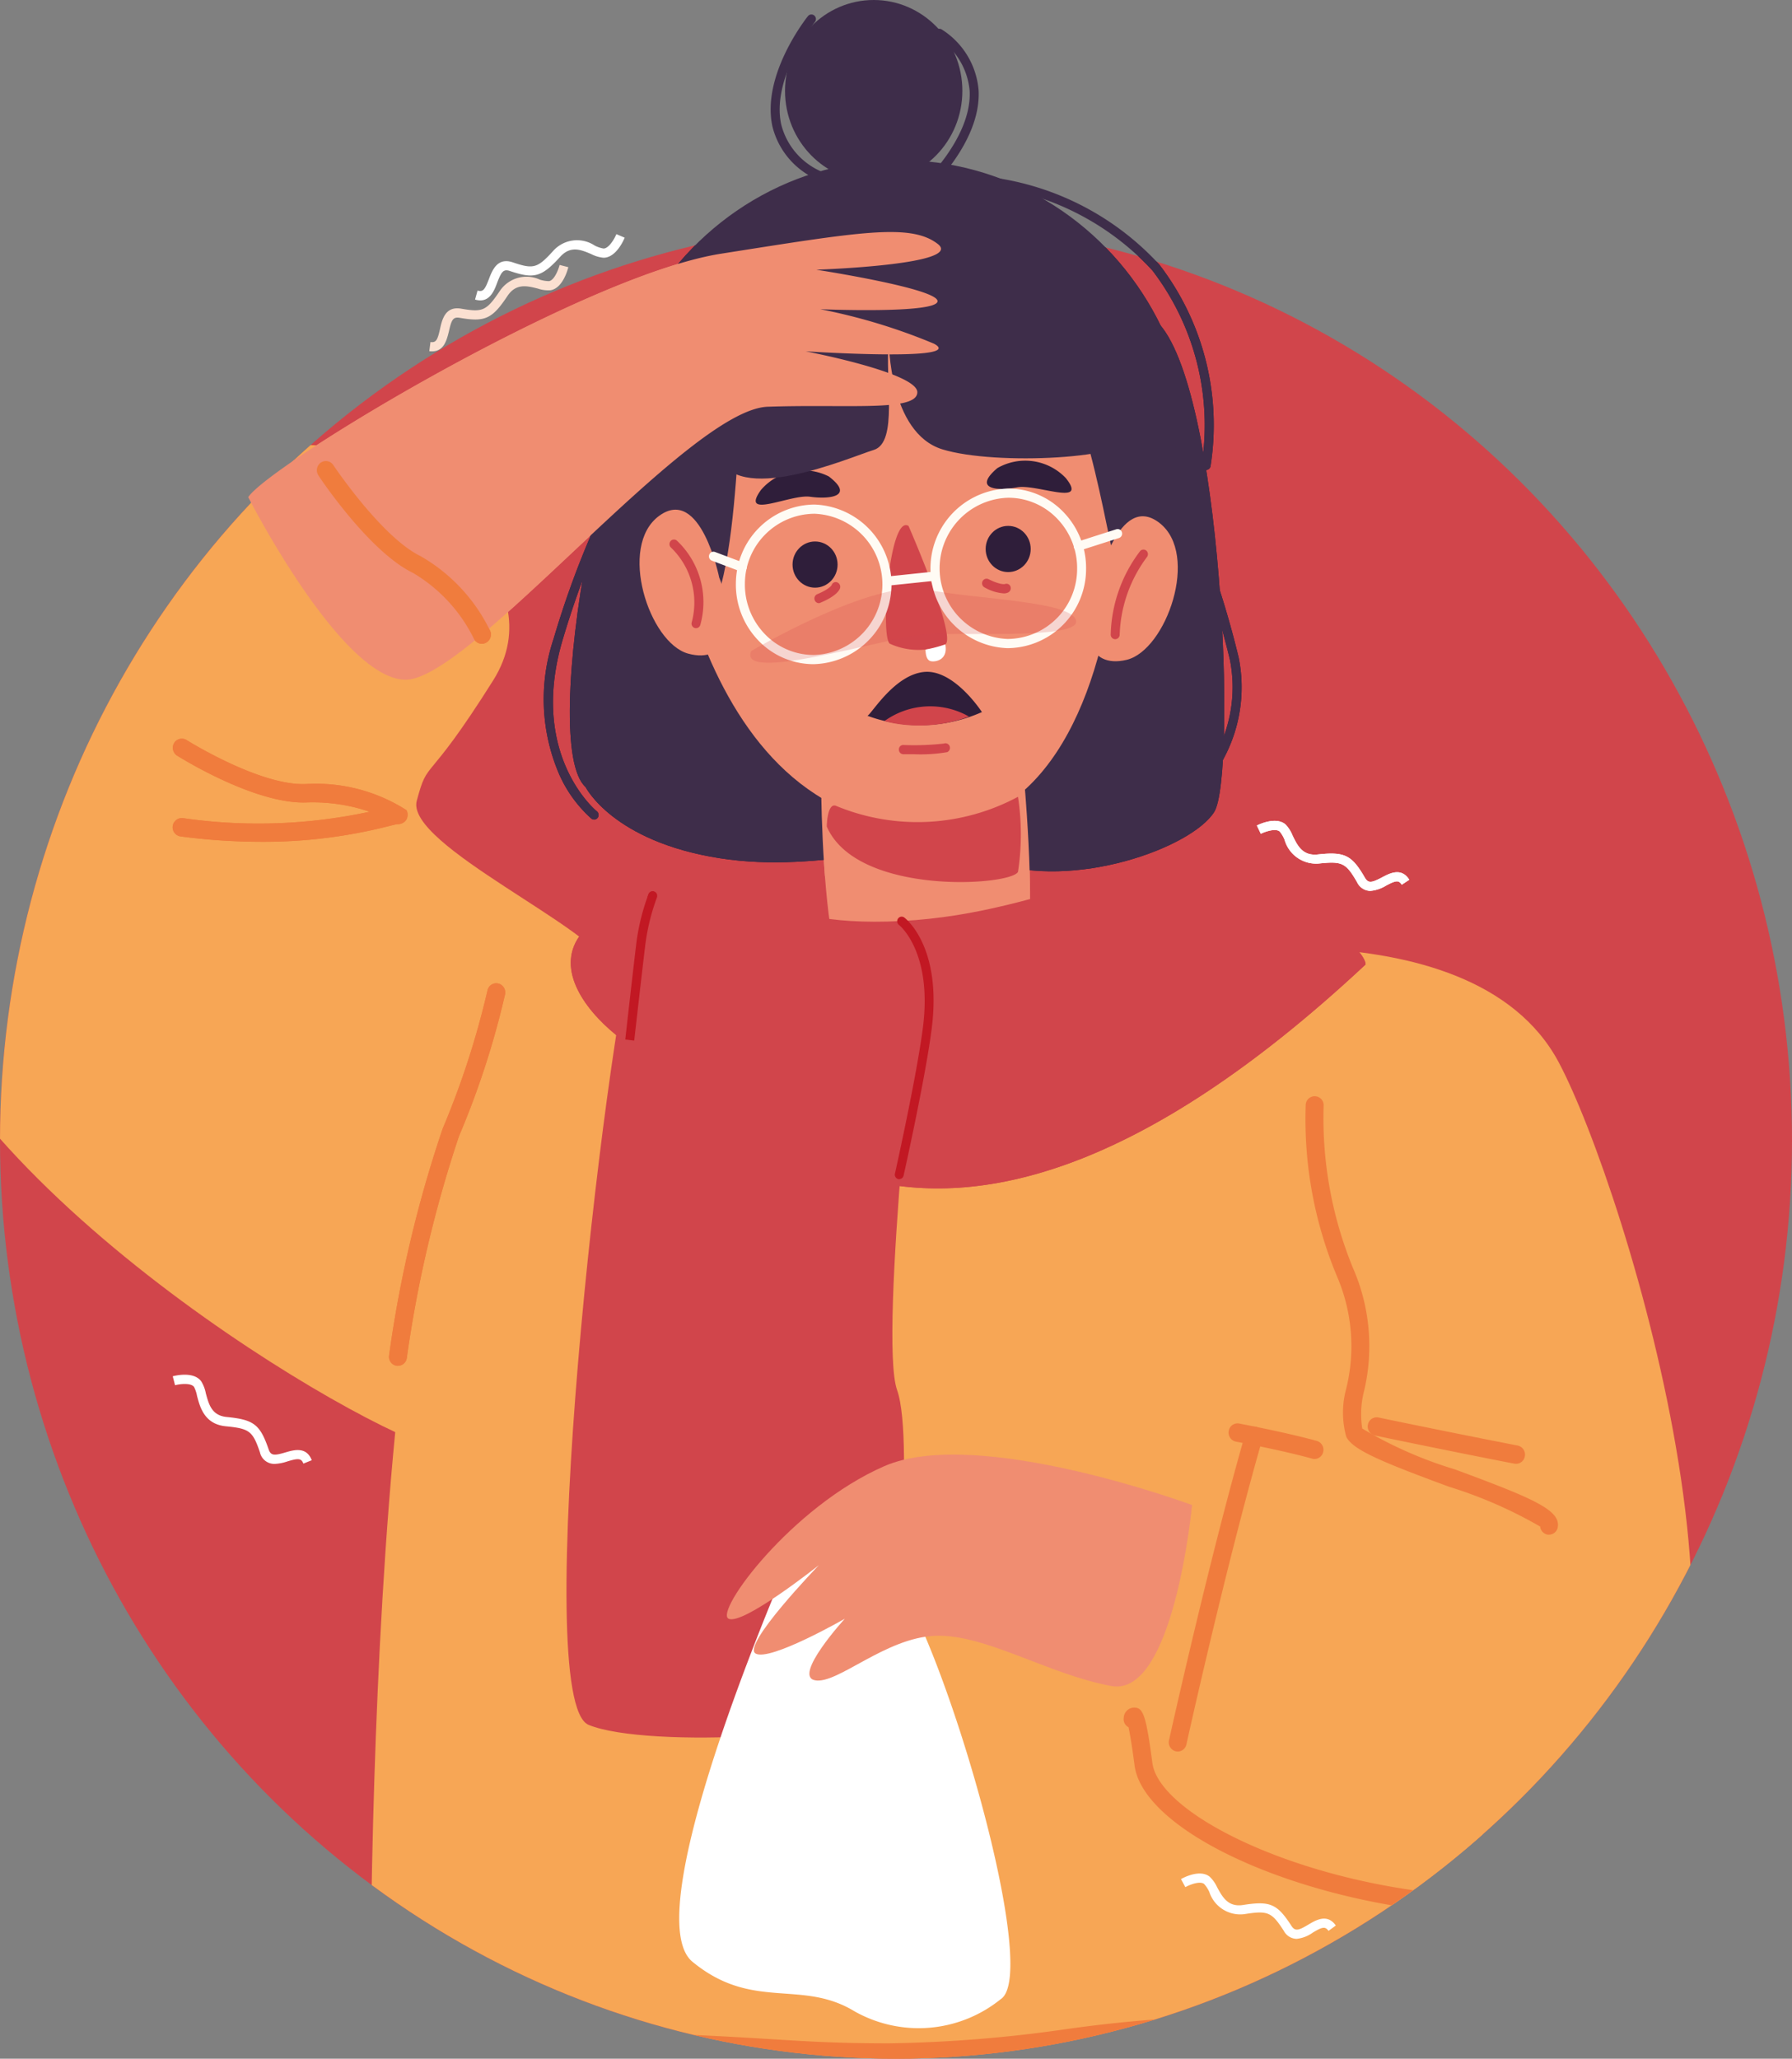 <svg xmlns="http://www.w3.org/2000/svg" xmlns:xlink="http://www.w3.org/1999/xlink" width="60" height="68.918" viewBox="0 0 60 68.918"><rect x="0" y="0" width="60" height="68.918" fill="#808080" stroke="none"/><defs><clipPath id="clip-path"><ellipse id="Ellipse_17" cx="30" cy="30.743" fill="none" data-name="Ellipse 17" rx="30" ry="30.743"/></clipPath></defs><g id="high" transform="translate(-43.618 -15.791)"><g id="highfever" transform="translate(43.618 15.791)"><ellipse id="Ellipse_12" cx="30" cy="30.743" fill="#d1454b" data-name="Ellipse 12" rx="30" ry="30.743" transform="translate(0 7.431)"/><g id="Group_211" data-name="Group 211" transform="translate(0 7.431)"><g id="Group_210" clip-path="url(#clip-path)" data-name="Group 210"><g id="Group_209" data-name="Group 209" transform="translate(-3.852 -7.431)"><path id="Path_200" fill="#2f1e3a" d="M233.962,316.619a.146.146,0,0,1-.092-.032,4.329,4.329,0,0,1-1.081-1.493,6.346,6.346,0,0,1-.185-4.52,30.944,30.944,0,0,1,1.186-3.323,12.256,12.256,0,0,0,1.175-5.265.146.146,0,0,1,.153-.152.153.153,0,0,1,.148.157,12.662,12.662,0,0,1-1.2,5.379,30.624,30.624,0,0,0-1.175,3.292c-1.105,3.819,1.14,5.664,1.163,5.682a.157.157,0,0,1,.027.216A.149.149,0,0,1,233.962,316.619Z" data-name="Path 200" transform="translate(-210.218 -289.183)"/><ellipse id="Ellipse_13" cx="2.969" cy="3.042" fill="#2f1e3a" data-name="Ellipse 13" rx="2.969" ry="3.042" transform="translate(30.136)"/><path id="Path_201" fill="#2f1e3a" d="M236.5,301.786s.913,1.819,4.484,2.38,6.331-.826,9.1.128,6.7-.472,7.462-1.673.29-14.287-1.925-16.429-13.6-3.7-16-1.07S234.9,300.35,236.5,301.786Z" data-name="Path 201" transform="translate(-213.041 -275.437)"/><ellipse id="Ellipse_14" cx="9.784" cy="10.026" fill="#2f1e3a" data-name="Ellipse 14" rx="9.784" ry="10.026" transform="translate(24.18 5.359)"/><path id="Path_202" fill="#f08d71" d="M248.432,291.6s.684,12.157,8.723,12.486,7.633-16.812,4.691-18.371S246.788,284.755,248.432,291.6Z" data-name="Path 202" transform="translate(-222.463 -276.395)"/><path id="Path_203" fill="#d1454b" d="M281.872,322.379s1.62,3.708,1.231,3.965a2.293,2.293,0,0,1-1.862-.026C280.923,326.051,281.235,321.976,281.872,322.379Z" data-name="Path 203" transform="translate(-247.6 -304.772)"/><ellipse id="Ellipse_15" cx=".754" cy=".773" fill="#2f1e3a" data-name="Ellipse 15" rx=".754" ry=".773" transform="translate(30.388 18.127)"/><ellipse id="Ellipse_16" cx=".754" cy=".773" fill="#2f1e3a" data-name="Ellipse 16" rx=".754" ry=".773" transform="translate(36.854 17.605)"/><path id="Path_204" fill="#2f1e3a" d="M249.257,284.817s-2.845,1.5-3.33,4.187-.044,9.54-3.1,9.3C242.827,298.3,236.608,284.879,249.257,284.817Z" data-name="Path 204" transform="translate(-217.118 -276.255)"/><path id="Path_205" fill="#2f1e3a" d="M281.676,282.747c-.257.2,2.972.111,4.871,2.36s2.47,7.969,2.758,8.068,1.261-7.136-.813-9.252S283.137,281.621,281.676,282.747Z" data-name="Path 205" transform="translate(-248.018 -274.164)"/><path id="Path_206" fill="#f08d71" d="M310.217,323.352s.7-3.065,2.064-2.013.226,4.264-1.092,4.585S309.522,324.94,310.217,323.352Z" data-name="Path 206" transform="translate(-269.611 -303.836)"/><path id="Path_207" fill="#f08d71" d="M248.6,322.478s-.616-3.083-2.009-2.07-.34,4.256.969,4.614S249.255,324.085,248.6,322.478Z" data-name="Path 207" transform="translate(-220.667 -303.141)"/><path id="Path_208" fill="#2f1e3a" d="M295.882,313.586a1.874,1.874,0,0,1,2.294.335c.769.969-.987.184-1.633.309S295.042,314.3,295.882,313.586Z" data-name="Path 208" transform="translate(-258.637 -297.915)"/><path id="Path_209" fill="#2f1e3a" d="M264.963,314.916a1.876,1.876,0,0,0-2.275.455c-.72,1.008.995.132,1.646.224S265.837,315.587,264.963,314.916Z" data-name="Path 209" transform="translate(-233.36 -298.966)"/><path id="Path_210" fill="#2f1e3a" d="M282.306,344.14s-.926-1.434-1.928-1.344-1.77,1.412-1.905,1.468A5.1,5.1,0,0,0,282.306,344.14Z" data-name="Path 210" transform="translate(-245.578 -320.302)"/><path id="Path_211" fill="#fffbf4" d="M262.287,324.825h-.036a2.561,2.561,0,0,1-1.833-.808,2.691,2.691,0,0,1-.738-1.9,2.65,2.65,0,0,1,2.606-2.635h.036a2.673,2.673,0,0,1-.035,5.343Zm0-5.035a2.344,2.344,0,0,0-2.305,2.331,2.379,2.379,0,0,0,.653,1.681,2.266,2.266,0,0,0,1.621.715h.032a2.365,2.365,0,0,0,.031-4.727Z" data-name="Path 211" transform="translate(-231.19 -302.591)"/><path id="Path_212" fill="#fffbf4" d="M290.067,322.6h-.036a2.673,2.673,0,0,1,.035-5.343h.036a2.561,2.561,0,0,1,1.833.808,2.689,2.689,0,0,1,.738,1.9A2.65,2.65,0,0,1,290.067,322.6Zm0-5.035a2.365,2.365,0,0,0-.031,4.727h.032a2.343,2.343,0,0,0,2.305-2.331,2.379,2.379,0,0,0-.653-1.681,2.266,2.266,0,0,0-1.621-.715Z" data-name="Path 212" transform="translate(-252.457 -300.902)"/><path id="Path_213" fill="#fffbf4" d="M256.955,326.734a.151.151,0,0,1-.052-.009l-.965-.363a.155.155,0,0,1-.089-.2.15.15,0,0,1,.193-.092l.965.363a.156.156,0,0,1,.09.2A.151.151,0,0,1,256.955,326.734Z" data-name="Path 213" transform="translate(-228.25 -307.592)"/><path id="Path_214" fill="#fffbf4" d="M308.1,323.63a.15.15,0,0,1-.143-.108.155.155,0,0,1,.1-.193l1.319-.422a.149.149,0,0,1,.188.1.155.155,0,0,1-.1.193l-1.319.422A.145.145,0,0,1,308.1,323.63Z" data-name="Path 214" transform="translate(-268.147 -305.189)"/><path id="Path_215" fill="#2f1e3a" d="M262.624,283.005s0,3.075,1.79,3.631,6.386.31,6.339-.441c-.421-6.785-3.533-6.443-6.132-7.312-4.558-1.522-8.286,6.1-7.728,7.908s4.406.119,5.229-.134S262.489,284.313,262.624,283.005Z" data-name="Path 215" transform="translate(-229.014 -271.595)"/><path id="Path_216" fill="#d1454b" d="M261.765,333.28s4.055-2.4,5.835-2.063,4.9.388,5.045,1.042-3.96.359-5.222.485S261.318,334.358,261.765,333.28Z" data-name="Path 216" opacity=".21" transform="translate(-232.764 -311.483)"/><path id="Path_217" fill="#d1454b" d="M271.049,331.006a.15.15,0,0,1-.139-.1.155.155,0,0,1,.083-.2c.408-.17.483-.3.484-.306a.142.142,0,0,1,.188-.09.161.161,0,0,1,.091.2c-.019.056-.122.258-.651.479A.148.148,0,0,1,271.049,331.006Z" data-name="Path 217" transform="translate(-239.779 -310.814)"/><path id="Path_218" fill="#d1454b" d="M295.576,330.315a1.519,1.519,0,0,1-.647-.2.156.156,0,0,1-.069-.206.149.149,0,0,1,.2-.071c.4.2.544.165.546.165a.144.144,0,0,1,.191.084.161.161,0,0,1-.086.2A.342.342,0,0,1,295.576,330.315Z" data-name="Path 218" transform="translate(-258.111 -310.45)"/><path id="Path_219" fill="#fffbf4" d="M280.777,329.289a.154.154,0,0,1-.015-.307l1.615-.169a.151.151,0,0,1,.165.137.153.153,0,0,1-.135.169l-1.615.169Z" data-name="Path 219" transform="translate(-247.226 -309.68)"/><path id="Path_220" fill="#2f1e3a" d="M266.314,256.744a.143.143,0,0,1-.066-.016,2.632,2.632,0,0,1-1.536-1.8c-.367-1.712,1.126-3.607,1.19-3.686a.148.148,0,0,1,.212-.022.156.156,0,0,1,.021.217c-.015.018-1.465,1.86-1.128,3.426a2.341,2.341,0,0,0,1.373,1.592.156.156,0,0,1,.07.206A.15.15,0,0,1,266.314,256.744Z" data-name="Path 220" transform="translate(-234.999 -250.701)"/><path id="Path_221" fill="#2f1e3a" d="M285.9,258.721a.149.149,0,0,1-.113-.052.158.158,0,0,1,.014-.218c.017-.016,1.743-1.588,1.662-3.189a2.367,2.367,0,0,0-1.1-1.8.157.157,0,0,1-.036-.215.148.148,0,0,1,.21-.036,2.66,2.66,0,0,1,1.226,2.038c.087,1.75-1.689,3.368-1.765,3.436A.148.148,0,0,1,285.9,258.721Z" data-name="Path 221" transform="translate(-251.145 -252.219)"/><path id="Path_222" fill="#2f1e3a" d="M320.662,314.549a.149.149,0,0,1-.117-.057.157.157,0,0,1,.022-.217,4.718,4.718,0,0,0,1.426-4.39,31.392,31.392,0,0,0-1.018-3.373,22.391,22.391,0,0,1-1.506-6.336.153.153,0,0,1,.146-.159.159.159,0,0,1,.155.15,22.171,22.171,0,0,0,1.49,6.244,31.567,31.567,0,0,1,1.028,3.408,5.036,5.036,0,0,1-1.53,4.7A.148.148,0,0,1,320.662,314.549Z" data-name="Path 222" transform="translate(-276.962 -287.804)"/><path id="Path_223" fill="#2f1e3a" d="M301.738,283.553h-.015a.153.153,0,0,1-.135-.168,8.528,8.528,0,0,0-1.646-6.509,8.966,8.966,0,0,0-5.749-2.852.152.152,0,0,1-.141-.163.15.15,0,0,1,.159-.145,9.292,9.292,0,0,1,5.961,2.96,8.827,8.827,0,0,1,1.717,6.74A.152.152,0,0,1,301.738,283.553Z" data-name="Path 223" transform="translate(-257.504 -267.82)"/><path id="Path_224" fill="#d1454b" d="M280.875,348a2.626,2.626,0,0,1,2.838-.154A4.783,4.783,0,0,1,280.875,348Z" data-name="Path 224" transform="translate(-247.416 -323.857)"/><path id="Path_225" fill="#d1454b" d="M283.468,353.11c-.148,0-.275,0-.354,0a.152.152,0,0,1-.148-.157.145.145,0,0,1,.153-.152,8.852,8.852,0,0,0,1.352-.048.15.15,0,0,1,.194.088.155.155,0,0,1-.085.2A5.3,5.3,0,0,1,283.468,353.11Z" data-name="Path 225" transform="translate(-249.017 -327.861)"/><path id="Path_226" fill="#d1454b" d="M251.071,327.344a.146.146,0,0,1-.041-.006.155.155,0,0,1-.1-.19,2.551,2.551,0,0,0-.692-2.5.157.157,0,0,1-.017-.217.148.148,0,0,1,.212-.018,2.829,2.829,0,0,1,.787,2.813A.151.151,0,0,1,251.071,327.344Z" data-name="Path 226" transform="translate(-223.918 -306.315)"/><path id="Path_227" fill="#d1454b" d="M313.368,328.759h-.01a.153.153,0,0,1-.141-.164,4.8,4.8,0,0,1,.985-2.786.147.147,0,0,1,.212-.01.157.157,0,0,1,.01.218,4.588,4.588,0,0,0-.907,2.6A.152.152,0,0,1,313.368,328.759Z" data-name="Path 227" transform="translate(-272.176 -307.361)"/><path id="Path_228" fill="#f08d71" d="M278.671,351.757s.478,5.485-.157,6.352-4.656.217-5.714,0-1.06-9.288-.847-8.676C273.721,354.494,278.55,350.015,278.671,351.757Z" data-name="Path 228" transform="translate(-240.501 -325.325)"/><path id="Path_229" fill="#d1454b" d="M272.956,360.521a7.11,7.11,0,0,0,6.1-.3,8.245,8.245,0,0,1,0,2.514c-.252.471-5.389.808-6.4-1.515C272.651,361.225,272.663,360.42,272.956,360.521Z" data-name="Path 229" transform="translate(-241.12 -333.547)"/><path id="Path_230" fill="#f7a655" d="M207.47,418.7h36.918s1.886-32.893-2.739-36.47-24.983-1.79-29.777,1.265S207.47,418.7,207.47,418.7Z" data-name="Path 230" transform="translate(-191.214 -348.761)"/><path id="Path_231" fill="#d1454b" d="M247.344,372.587s-1.423,12.644-.8,14.4-.174,9.562-.427,10.576-7.923,1.445-9.9.634.5-22.68,1.612-26.727S247.222,369.812,247.344,372.587Z" data-name="Path 231" transform="translate(-212.656 -340.454)"/><path id="Path_232" fill="#f08d71" d="M190.037,290.381s3.086,6.056,5.248,6.113,9.456-9.046,12.146-9.139,5,.174,5.009-.483S208.7,285.5,208.7,285.5s5.425.354,4.3-.254a19.485,19.485,0,0,0-3.81-1.155s3.9.161,3.927-.266-4.059-1.057-4.059-1.057,4.974-.163,4.064-.864-2.622-.4-7.254.328S190.759,289.291,190.037,290.381Z" data-name="Path 232" transform="translate(-177.874 -273.739)"/><path id="Path_233" fill="#f7a655" d="M155.733,312.638s4.936,3.013,2.787,6.428c-2.289,3.636-2.161,2.556-2.557,4.027s6.127,4.336,6.424,5.6-2.778,16.745-5.658,16.109c-2.507-.553-16.44-8.656-18.442-16.752C136.736,321.769,149.387,306.415,155.733,312.638Z" data-name="Path 233" transform="translate(-138.157 -296.286)"/><path id="Path_234" fill="#fff" d="M255.5,463.251s-5.469,12.347-3.458,14,3.631.576,5.41,1.649a4.37,4.37,0,0,0,4.913-.4c1.428-.934-2.29-13.218-3.828-14.388S255.779,462.609,255.5,463.251Z" data-name="Path 234" transform="translate(-225.004 -411.577)"/><path id="Path_235" fill="#f7a655" d="M316.506,381.631s10.934-2.139,13.906,3.438c2.23,4.185,7.986,22.8,1.437,26.279s-12.693,1.662-15.07-.686,1.852-14.448,4.672-15.351S316.506,381.631,316.506,381.631Z" data-name="Path 235" transform="translate(-274.369 -349.504)"/><path id="Path_236" fill="#d1454b" d="M262.72,373.373s.137-.878-4.1-2.757c-3.38-1.5-6.275,1.031-11.43,1.3s-4.69-1.822-8.337-.849c-5.627,1.5-1.147,5.282.667,5.706S247.409,387.668,262.72,373.373Z" data-name="Path 236" transform="translate(-213.147 -341.084)"/><path id="Path_237" fill="#fff" d="M286.775,339.146s-.015.358.185.39.571-.082.475-.564A4.749,4.749,0,0,1,286.775,339.146Z" data-name="Path 237" transform="translate(-251.933 -317.4)"/><path id="Path_238" fill="#f07c3d" d="M349.2,416.574a.292.292,0,0,1-.043,0,.306.306,0,0,1-.257-.272,14.9,14.9,0,0,0-3.056-1.334c-2.224-.822-3.222-1.229-3.436-1.674a3.028,3.028,0,0,1,0-1.61,5.913,5.913,0,0,0-.308-3.753,13.616,13.616,0,0,1-1.049-5.746.3.3,0,1,1,.6.024,13.235,13.235,0,0,0,.98,5.433,6.519,6.519,0,0,1,.371,4.136,3.076,3.076,0,0,0-.058,1.243,13.807,13.807,0,0,0,3.1,1.367c2.619.968,3.529,1.358,3.449,1.924A.3.3,0,0,1,349.2,416.574Z" data-name="Path 238" transform="translate(-293.481 -365.199)"/><path id="Path_239" fill="#f07c3d" d="M332.926,448.7a.293.293,0,0,1-.079-.011c-.995-.278-2.539-.567-2.554-.57a.308.308,0,0,1-.242-.358.3.3,0,0,1,.35-.248c.064.012,1.585.3,2.6.582a.309.309,0,0,1,.211.378A.3.3,0,0,1,332.926,448.7Z" data-name="Path 239" transform="translate(-285.059 -399.858)"/><path id="Path_240" fill="#f07c3d" d="M326.849,494.038h-.014c-5.57-.259-11.119-2.69-11.419-5-.094-.727-.162-1.09-.2-1.27a.3.3,0,0,1-.161-.314.355.355,0,0,1,.339-.344h0c.3,0,.4.185.619,1.847.233,1.8,5.285,4.21,10.85,4.468a.309.309,0,0,1-.013.616Z" data-name="Path 240" transform="translate(-273.578 -429.946)"/><path id="Path_241" fill="#f07c3d" d="M321.814,458.837a.29.29,0,0,1-.067-.008.308.308,0,0,1-.227-.369c.013-.06,1.329-6,2.559-10.282a.3.3,0,0,1,.373-.208.31.31,0,0,1,.2.383c-1.225,4.257-2.536,10.184-2.549,10.243A.3.3,0,0,1,321.814,458.837Z" data-name="Path 241" transform="translate(-278.527 -400.202)"/><path id="Path_242" fill="#f07c3d" d="M210.445,398.989a.317.317,0,0,1-.045,0,.307.307,0,0,1-.253-.351,41.1,41.1,0,0,1,1.794-7.588,28.4,28.4,0,0,0,1.5-4.625.3.3,0,0,1,.359-.234.308.308,0,0,1,.228.368,28.46,28.46,0,0,1-1.541,4.742,41.476,41.476,0,0,0-1.748,7.429A.3.3,0,0,1,210.445,398.989Z" data-name="Path 242" transform="translate(-193.267 -353.267)"/><path id="Path_243" fill="#f07c3d" d="M182.23,355.551a20.784,20.784,0,0,1-2.687-.179.308.308,0,0,1,.076-.612,17.7,17.7,0,0,0,6.249-.215,5.894,5.894,0,0,0-2.085-.312c-1.727.083-4.253-1.5-4.36-1.565a.313.313,0,0,1-.1-.424.3.3,0,0,1,.414-.1c.024.015,2.477,1.551,4.012,1.473a5.624,5.624,0,0,1,3.352.875.328.328,0,0,1-.012.332.339.339,0,0,1-.291.137c-.048.005-.189.04-.325.074A16.924,16.924,0,0,1,182.23,355.551Z" data-name="Path 243" transform="translate(-169.64 -327.371)"/><path id="Path_244" fill="#f07c3d" d="M205.368,319.544a.3.3,0,0,1-.271-.174,5.242,5.242,0,0,0-2.038-2.2c-1.453-.7-3.1-3.158-3.164-3.262a.313.313,0,0,1,.079-.429.3.3,0,0,1,.418.081c.016.024,1.62,2.419,2.925,3.051a5.784,5.784,0,0,1,2.323,2.489.311.311,0,0,1-.14.411A.289.289,0,0,1,205.368,319.544Z" data-name="Path 244" transform="translate(-185.381 -297.992)"/><path id="Path_245" fill="#c21823" d="M282.539,385.682a.147.147,0,0,1-.034,0,.154.154,0,0,1-.113-.185c.007-.033.725-3.247.935-4.881.327-2.546-.786-3.434-.8-3.443a.157.157,0,0,1-.031-.215.147.147,0,0,1,.209-.033c.052.039,1.269.989.916,3.731-.211,1.648-.932,4.877-.94,4.909A.151.151,0,0,1,282.539,385.682Z" data-name="Path 245" transform="translate(-248.575 -346.209)"/><path id="Path_246" fill="#c21823" d="M244.2,378.362l-.3-.036s.234-2.082.356-3.1a7.3,7.3,0,0,1,.422-1.767.149.149,0,0,1,.2-.082.156.156,0,0,1,.08.2,7.141,7.141,0,0,0-.4,1.685C244.436,376.281,244.2,378.361,244.2,378.362Z" data-name="Path 246" transform="translate(-219.113 -343.526)"/><path id="Path_247" fill="#f07c3d" d="M237.154,531.559c-1.716,0-2.66-.058-3.966-.138-1.68-.1-3.98-.244-9.356-.33a.309.309,0,0,1,.009-.617c5.389.086,7.7.228,9.383.331,1.3.08,2.232.137,3.93.137a45.923,45.923,0,0,0,5.878-.469,46.26,46.26,0,0,1,4.787-.431c3.5-.079,6.109,0,6.135,0a.305.305,0,0,1,.292.318.311.311,0,0,1-.31.3c-.026,0-2.624-.08-6.1,0a45.793,45.793,0,0,0-4.728.427A46.362,46.362,0,0,1,237.154,531.559Z" data-name="Path 247" transform="translate(-203.52 -462.539)"/><g id="Group_204" data-name="Group 204" transform="translate(45.933 27.476)"><path id="Path_248" fill="#fff" d="M337.882,365.894a.5.5,0,0,1-.441-.293c-.376-.649-.5-.707-1.287-.622a1.1,1.1,0,0,1-1.141-.8,1.054,1.054,0,0,0-.16-.271c-.133-.12-.485,0-.634.074l-.133-.277c.065-.033.647-.315.966-.03a1.182,1.182,0,0,1,.231.367c.164.338.333.685.84.633.9-.1,1.141.018,1.577.772.116.2.225.179.568,0,.261-.14.655-.35.922.074l-.253.167c-.1-.165-.207-.141-.53.032A1.191,1.191,0,0,1,337.882,365.894Z" data-name="Path 248" transform="translate(-334.085 -363.546)"/></g><g id="Group_205" data-name="Group 205" transform="translate(19.758 7.845)"><path id="Path_249" fill="#fff" d="M222.612,284.045a.621.621,0,0,1-.176-.028l.083-.3c.184.053.246-.032.379-.381.113-.295.283-.74.8-.565.7.237.827.2,1.37-.4a1.071,1.071,0,0,1,1.374-.162,1.015,1.015,0,0,0,.295.1h0c.177,0,.367-.325.431-.482l.278.119c-.028.069-.286.671-.709.671h0a1.124,1.124,0,0,1-.409-.121c-.34-.145-.691-.294-1.039.087-.621.682-.873.753-1.684.479-.216-.073-.285.016-.426.385C223.086,283.7,222.952,284.045,222.612,284.045Z" data-name="Path 249" transform="translate(-222.436 -281.834)"/></g><g id="Group_206" data-name="Group 206" transform="translate(9.634 46.023)"><path id="Path_250" fill="#fff" d="M182.67,443.73a.493.493,0,0,1-.5-.388c-.243-.713-.35-.794-1.142-.871-.716-.07-.865-.64-.964-1.018a1.082,1.082,0,0,0-.1-.3c-.107-.143-.475-.1-.636-.056l-.077-.3c.071-.019.695-.177.952.167a1.188,1.188,0,0,1,.156.406c.1.364.194.741.7.79.906.089,1.115.249,1.4,1.077.075.219.185.221.557.111.283-.084.71-.21.889.259l-.28.113c-.07-.182-.175-.18-.526-.076A1.549,1.549,0,0,1,182.67,443.73Z" data-name="Path 250" transform="translate(-179.249 -440.747)"/></g><g id="Group_207" data-name="Group 207" transform="translate(43.393 62.72)"><path id="Path_251" fill="#fff" d="M327.124,512.429a.5.5,0,0,1-.43-.271c-.407-.629-.529-.681-1.315-.557a1.089,1.089,0,0,1-1.178-.744,1.05,1.05,0,0,0-.172-.264c-.138-.112-.484.023-.63.105l-.146-.27c.064-.037.631-.346.963-.078a1.178,1.178,0,0,1,.249.355c.18.329.365.668.869.59.9-.142,1.14-.039,1.612.692.125.194.233.168.567-.032.254-.152.638-.382.924.028l-.245.179c-.112-.159-.213-.13-.528.059A1.131,1.131,0,0,1,327.124,512.429Z" data-name="Path 251" transform="translate(-323.252 -510.243)"/></g><g id="Group_208" data-name="Group 208" transform="translate(18.226 8.865)"><path id="Path_252" fill="#fbe0d1" d="M215.992,288.978a.758.758,0,0,1-.093-.006l.039-.306c.189.027.238-.07.319-.435.068-.308.172-.774.708-.682.727.127.848.07,1.3-.6a1.075,1.075,0,0,1,1.335-.372,1.059,1.059,0,0,0,.306.051c.175-.027.315-.378.356-.543l.292.075c-.018.072-.184.709-.6.773a1.084,1.084,0,0,1-.423-.057c-.357-.09-.727-.184-1.014.247-.513.77-.752.879-1.595.733-.225-.039-.279.06-.365.446C216.49,288.573,216.4,288.978,215.992,288.978Z" data-name="Path 252" transform="translate(-215.899 -286.081)"/></g><path id="Path_253" fill="#2f1e3a" d="M230.436,466.872" data-name="Path 253" transform="translate(-208.802 -414.572)"/><path id="Path_254" fill="#f08d71" d="M273.975,453.554s-7.187-2.663-10.306-1.3-5.688,4.874-5.212,5.106,3.023-1.792,3.023-1.792-2.6,2.69-2.116,2.959,2.985-1.167,2.985-1.167-1.747,1.914-1,2.061,2.359-1.431,4.037-1.49,3.793,1.3,5.891,1.682S273.975,453.554,273.975,453.554Z" data-name="Path 254" transform="translate(-230.211 -403.171)"/><path id="Path_255" fill="#f07c3d" d="M354.887,448.225a.3.3,0,0,1-.056-.006c-.021,0-2.138-.414-4.668-.941a.308.308,0,0,1-.235-.363.3.3,0,0,1,.355-.24c2.526.526,4.639.935,4.66.939a.308.308,0,0,1,.24.36A.3.3,0,0,1,354.887,448.225Z" data-name="Path 255" transform="translate(-300.276 -399.222)"/></g></g></g><g id="Group_215" data-name="Group 215" transform="translate(5.789)"><path id="Path_256" fill="#3e2d4a" d="M233.962,316.619a.146.146,0,0,1-.092-.032,4.329,4.329,0,0,1-1.081-1.493,6.346,6.346,0,0,1-.185-4.52,30.944,30.944,0,0,1,1.186-3.323,12.256,12.256,0,0,0,1.175-5.265.146.146,0,0,1,.153-.152.153.153,0,0,1,.148.157,12.662,12.662,0,0,1-1.2,5.379,30.624,30.624,0,0,0-1.175,3.292c-1.105,3.819,1.14,5.664,1.163,5.682a.157.157,0,0,1,.027.216A.149.149,0,0,1,233.962,316.619Z" data-name="Path 256" transform="translate(-219.859 -289.183)"/><ellipse id="Ellipse_18" cx="2.969" cy="3.042" fill="#3e2d4a" data-name="Ellipse 18" rx="2.969" ry="3.042" transform="translate(20.495)"/><path id="Path_257" fill="#3e2d4a" d="M236.5,301.786s.913,1.819,4.484,2.38,6.331-.826,9.1.128,6.7-.472,7.462-1.673.29-14.287-1.925-16.429-13.6-3.7-16-1.07S234.9,300.35,236.5,301.786Z" data-name="Path 257" transform="translate(-222.682 -275.437)"/><ellipse id="Ellipse_19" cx="9.784" cy="10.026" fill="#3e2d4a" data-name="Ellipse 19" rx="9.784" ry="10.026" transform="translate(14.539 5.359)"/><path id="Path_258" fill="#f08d71" d="M248.432,291.6s.684,12.157,8.723,12.486,7.633-16.812,4.691-18.371S246.788,284.755,248.432,291.6Z" data-name="Path 258" transform="translate(-232.103 -276.395)"/><path id="Path_259" fill="#d1454b" d="M281.872,322.379s1.62,3.708,1.231,3.965a2.293,2.293,0,0,1-1.862-.026C280.923,326.051,281.235,321.976,281.872,322.379Z" data-name="Path 259" transform="translate(-257.241 -304.772)"/><ellipse id="Ellipse_20" cx=".754" cy=".773" fill="#2f1e3a" data-name="Ellipse 20" rx=".754" ry=".773" transform="translate(20.747 18.127)"/><ellipse id="Ellipse_21" cx=".754" cy=".773" fill="#2f1e3a" data-name="Ellipse 21" rx=".754" ry=".773" transform="translate(27.213 17.605)"/><path id="Path_260" fill="#3e2d4a" d="M249.257,284.817s-2.845,1.5-3.33,4.187-.044,9.54-3.1,9.3C242.827,298.3,236.608,284.879,249.257,284.817Z" data-name="Path 260" transform="translate(-226.759 -276.255)"/><path id="Path_261" fill="#3e2d4a" d="M281.676,282.747c-.257.2,2.972.111,4.871,2.36s2.47,7.969,2.758,8.068,1.261-7.136-.813-9.252S283.137,281.621,281.676,282.747Z" data-name="Path 261" transform="translate(-257.659 -274.164)"/><path id="Path_262" fill="#f08d71" d="M310.217,323.352s.7-3.065,2.064-2.013.226,4.264-1.092,4.585S309.522,324.94,310.217,323.352Z" data-name="Path 262" transform="translate(-279.252 -303.836)"/><path id="Path_263" fill="#f08d71" d="M248.6,322.478s-.616-3.083-2.009-2.07-.34,4.256.969,4.614S249.255,324.085,248.6,322.478Z" data-name="Path 263" transform="translate(-230.308 -303.141)"/><path id="Path_264" fill="#2f1e3a" d="M295.882,313.586a1.874,1.874,0,0,1,2.294.335c.769.969-.987.184-1.633.309S295.042,314.3,295.882,313.586Z" data-name="Path 264" transform="translate(-268.278 -297.915)"/><path id="Path_265" fill="#2f1e3a" d="M264.963,314.916a1.876,1.876,0,0,0-2.275.455c-.72,1.008.995.132,1.646.224S265.837,315.587,264.963,314.916Z" data-name="Path 265" transform="translate(-243.001 -298.966)"/><path id="Path_266" fill="#2f1e3a" d="M282.306,344.14s-.926-1.434-1.928-1.344-1.77,1.412-1.905,1.468A5.1,5.1,0,0,0,282.306,344.14Z" data-name="Path 266" transform="translate(-255.218 -320.302)"/><path id="Path_267" fill="#fffbf4" d="M262.287,324.825h-.036a2.561,2.561,0,0,1-1.833-.808,2.691,2.691,0,0,1-.738-1.9,2.65,2.65,0,0,1,2.606-2.635h.036a2.673,2.673,0,0,1-.035,5.343Zm0-5.035a2.344,2.344,0,0,0-2.305,2.331,2.379,2.379,0,0,0,.653,1.681,2.266,2.266,0,0,0,1.621.715h.032a2.365,2.365,0,0,0,.031-4.727Z" data-name="Path 267" transform="translate(-240.83 -302.591)"/><path id="Path_268" fill="#fffbf4" d="M290.067,322.6h-.036a2.673,2.673,0,0,1,.035-5.343h.036a2.561,2.561,0,0,1,1.833.808,2.689,2.689,0,0,1,.738,1.9A2.65,2.65,0,0,1,290.067,322.6Zm0-5.035a2.365,2.365,0,0,0-.031,4.727h.032a2.343,2.343,0,0,0,2.305-2.331,2.379,2.379,0,0,0-.653-1.681,2.266,2.266,0,0,0-1.621-.715Z" data-name="Path 268" transform="translate(-262.098 -300.902)"/><path id="Path_269" fill="#fffbf4" d="M256.955,326.734a.151.151,0,0,1-.052-.009l-.965-.363a.155.155,0,0,1-.089-.2.15.15,0,0,1,.193-.092l.965.363a.156.156,0,0,1,.09.2A.151.151,0,0,1,256.955,326.734Z" data-name="Path 269" transform="translate(-237.891 -307.592)"/><path id="Path_270" fill="#fffbf4" d="M308.1,323.63a.15.15,0,0,1-.143-.108.155.155,0,0,1,.1-.193l1.319-.422a.149.149,0,0,1,.188.1.155.155,0,0,1-.1.193l-1.319.422A.145.145,0,0,1,308.1,323.63Z" data-name="Path 270" transform="translate(-277.788 -305.189)"/><path id="Path_271" fill="#3e2d4a" d="M262.624,283.005s0,3.075,1.79,3.631,6.386.31,6.339-.441c-.421-6.785-3.533-6.443-6.132-7.312-4.558-1.522-8.286,6.1-7.728,7.908s4.406.119,5.229-.134S262.489,284.313,262.624,283.005Z" data-name="Path 271" transform="translate(-238.655 -271.595)"/><path id="Path_272" fill="#d1454b" d="M261.765,333.28s4.055-2.4,5.835-2.063,4.9.388,5.045,1.042-3.96.359-5.222.485S261.318,334.358,261.765,333.28Z" data-name="Path 272" opacity=".21" transform="translate(-242.405 -311.483)"/><path id="Path_273" fill="#d1454b" d="M271.049,331.006a.15.15,0,0,1-.139-.1.155.155,0,0,1,.083-.2c.408-.17.483-.3.484-.306a.142.142,0,0,1,.188-.09.161.161,0,0,1,.091.2c-.019.056-.122.258-.651.479A.148.148,0,0,1,271.049,331.006Z" data-name="Path 273" transform="translate(-249.42 -310.814)"/><path id="Path_274" fill="#d1454b" d="M295.576,330.315a1.519,1.519,0,0,1-.647-.2.156.156,0,0,1-.069-.206.149.149,0,0,1,.2-.071c.4.2.544.165.546.165a.144.144,0,0,1,.191.084.161.161,0,0,1-.086.2A.342.342,0,0,1,295.576,330.315Z" data-name="Path 274" transform="translate(-267.752 -310.45)"/><path id="Path_275" fill="#fffbf4" d="M280.777,329.289a.154.154,0,0,1-.015-.307l1.615-.169a.151.151,0,0,1,.165.137.153.153,0,0,1-.135.169l-1.615.169Z" data-name="Path 275" transform="translate(-256.867 -309.68)"/><path id="Path_276" fill="#3e2d4a" d="M266.314,256.744a.143.143,0,0,1-.066-.016,2.632,2.632,0,0,1-1.536-1.8c-.367-1.712,1.126-3.607,1.19-3.686a.148.148,0,0,1,.212-.022.156.156,0,0,1,.021.217c-.015.018-1.465,1.86-1.128,3.426a2.341,2.341,0,0,0,1.373,1.592.156.156,0,0,1,.07.206A.15.15,0,0,1,266.314,256.744Z" data-name="Path 276" transform="translate(-244.64 -250.701)"/><path id="Path_277" fill="#3e2d4a" d="M285.9,258.721a.149.149,0,0,1-.113-.052.158.158,0,0,1,.014-.218c.017-.016,1.743-1.588,1.662-3.189a2.367,2.367,0,0,0-1.1-1.8.157.157,0,0,1-.036-.215.148.148,0,0,1,.21-.036,2.66,2.66,0,0,1,1.226,2.038c.087,1.75-1.689,3.368-1.765,3.436A.148.148,0,0,1,285.9,258.721Z" data-name="Path 277" transform="translate(-260.786 -252.219)"/><path id="Path_278" fill="#3e2d4a" d="M320.662,314.549a.149.149,0,0,1-.117-.057.157.157,0,0,1,.022-.217,4.718,4.718,0,0,0,1.426-4.39,31.392,31.392,0,0,0-1.018-3.373,22.391,22.391,0,0,1-1.506-6.336.153.153,0,0,1,.146-.159.159.159,0,0,1,.155.15,22.171,22.171,0,0,0,1.49,6.244,31.567,31.567,0,0,1,1.028,3.408,5.036,5.036,0,0,1-1.53,4.7A.148.148,0,0,1,320.662,314.549Z" data-name="Path 278" transform="translate(-286.603 -287.804)"/><path id="Path_279" fill="#3e2d4a" d="M301.738,283.553h-.015a.153.153,0,0,1-.135-.168,8.528,8.528,0,0,0-1.646-6.509,8.966,8.966,0,0,0-5.749-2.852.152.152,0,0,1-.141-.163.15.15,0,0,1,.159-.145,9.292,9.292,0,0,1,5.961,2.96,8.827,8.827,0,0,1,1.717,6.74A.152.152,0,0,1,301.738,283.553Z" data-name="Path 279" transform="translate(-267.145 -267.82)"/><path id="Path_280" fill="#d1454b" d="M280.875,348a2.626,2.626,0,0,1,2.838-.154A4.783,4.783,0,0,1,280.875,348Z" data-name="Path 280" transform="translate(-257.057 -323.857)"/><path id="Path_281" fill="#d1454b" d="M283.468,353.11c-.148,0-.275,0-.354,0a.152.152,0,0,1-.148-.157.145.145,0,0,1,.153-.152,8.852,8.852,0,0,0,1.352-.048.15.15,0,0,1,.194.088.155.155,0,0,1-.085.2A5.3,5.3,0,0,1,283.468,353.11Z" data-name="Path 281" transform="translate(-258.658 -327.861)"/><path id="Path_282" fill="#d1454b" d="M251.071,327.344a.146.146,0,0,1-.041-.006.155.155,0,0,1-.1-.19,2.551,2.551,0,0,0-.692-2.5.157.157,0,0,1-.017-.217.148.148,0,0,1,.212-.018,2.829,2.829,0,0,1,.787,2.813A.151.151,0,0,1,251.071,327.344Z" data-name="Path 282" transform="translate(-233.559 -306.315)"/><path id="Path_283" fill="#d1454b" d="M313.368,328.759h-.01a.153.153,0,0,1-.141-.164,4.8,4.8,0,0,1,.985-2.786.147.147,0,0,1,.212-.01.157.157,0,0,1,.01.218,4.588,4.588,0,0,0-.907,2.6A.152.152,0,0,1,313.368,328.759Z" data-name="Path 283" transform="translate(-281.817 -307.361)"/><path id="Path_284" fill="#f08d71" d="M278.671,351.757s.478,5.485-.157,6.352-4.656.217-5.714,0-1.06-9.288-.847-8.676C273.721,354.494,278.55,350.015,278.671,351.757Z" data-name="Path 284" transform="translate(-250.142 -325.325)"/><path id="Path_285" fill="#d1454b" d="M272.956,360.521a7.11,7.11,0,0,0,6.1-.3,8.245,8.245,0,0,1,0,2.514c-.252.471-5.389.808-6.4-1.515C272.651,361.225,272.663,360.42,272.956,360.521Z" data-name="Path 285" transform="translate(-250.761 -333.547)"/><path id="Path_286" fill="#f08d71" d="M190.037,290.381s3.086,6.056,5.248,6.113,9.456-9.046,12.146-9.139,5,.174,5.009-.483S208.7,285.5,208.7,285.5s5.425.354,4.3-.254a19.485,19.485,0,0,0-3.81-1.155s3.9.161,3.927-.266-4.059-1.057-4.059-1.057,4.974-.163,4.064-.864-2.622-.4-7.254.328S190.759,289.291,190.037,290.381Z" data-name="Path 286" transform="translate(-187.515 -273.739)"/><path id="Path_287" fill="#d1454b" d="M262.72,373.373s.137-.878-4.1-2.757c-3.38-1.5-6.275,1.031-11.43,1.3s-4.69-1.822-8.337-.849c-5.627,1.5-1.147,5.282.667,5.706S247.409,387.668,262.72,373.373Z" data-name="Path 287" transform="translate(-222.788 -341.084)"/><path id="Path_288" fill="#fff" d="M286.775,339.146s-.015.358.185.39.571-.082.475-.564A4.749,4.749,0,0,1,286.775,339.146Z" data-name="Path 288" transform="translate(-261.574 -317.4)"/><path id="Path_289" fill="#f07c3d" d="M210.445,398.989a.317.317,0,0,1-.045,0,.307.307,0,0,1-.253-.351,41.1,41.1,0,0,1,1.794-7.588,28.4,28.4,0,0,0,1.5-4.625.3.3,0,0,1,.359-.234.308.308,0,0,1,.228.368,28.46,28.46,0,0,1-1.541,4.742,41.476,41.476,0,0,0-1.748,7.429A.3.3,0,0,1,210.445,398.989Z" data-name="Path 289" transform="translate(-202.908 -353.267)"/><path id="Path_290" fill="#f07c3d" d="M182.23,355.551a20.784,20.784,0,0,1-2.687-.179.308.308,0,0,1,.076-.612,17.7,17.7,0,0,0,6.249-.215,5.894,5.894,0,0,0-2.085-.312c-1.727.083-4.253-1.5-4.36-1.565a.313.313,0,0,1-.1-.424.3.3,0,0,1,.414-.1c.024.015,2.477,1.551,4.012,1.473a5.624,5.624,0,0,1,3.352.875.328.328,0,0,1-.012.332.339.339,0,0,1-.291.137c-.048.005-.189.04-.325.074A16.924,16.924,0,0,1,182.23,355.551Z" data-name="Path 290" transform="translate(-179.281 -327.371)"/><path id="Path_291" fill="#f07c3d" d="M205.368,319.544a.3.3,0,0,1-.271-.174,5.242,5.242,0,0,0-2.038-2.2c-1.453-.7-3.1-3.158-3.164-3.262a.313.313,0,0,1,.079-.429.3.3,0,0,1,.418.081c.016.024,1.62,2.419,2.925,3.051a5.784,5.784,0,0,1,2.323,2.489.311.311,0,0,1-.14.411A.289.289,0,0,1,205.368,319.544Z" data-name="Path 291" transform="translate(-195.022 -297.992)"/><path id="Path_292" fill="#c21823" d="M282.539,385.682a.147.147,0,0,1-.034,0,.154.154,0,0,1-.113-.185c.007-.033.725-3.247.935-4.881.327-2.546-.786-3.434-.8-3.443a.157.157,0,0,1-.031-.215.147.147,0,0,1,.209-.033c.052.039,1.269.989.916,3.731-.211,1.648-.932,4.877-.94,4.909A.151.151,0,0,1,282.539,385.682Z" data-name="Path 292" transform="translate(-258.216 -346.209)"/><path id="Path_293" fill="#c21823" d="M244.2,378.362l-.3-.036s.234-2.082.356-3.1a7.3,7.3,0,0,1,.422-1.767.149.149,0,0,1,.2-.082.156.156,0,0,1,.08.2,7.141,7.141,0,0,0-.4,1.685C244.436,376.281,244.2,378.361,244.2,378.362Z" data-name="Path 293" transform="translate(-228.754 -343.526)"/><g id="Group_212" data-name="Group 212" transform="translate(36.292 27.476)"><path id="Path_294" fill="#fff" d="M337.882,365.894a.5.5,0,0,1-.441-.293c-.376-.649-.5-.707-1.287-.622a1.1,1.1,0,0,1-1.141-.8,1.054,1.054,0,0,0-.16-.271c-.133-.12-.485,0-.634.074l-.133-.277c.065-.033.647-.315.966-.03a1.182,1.182,0,0,1,.231.367c.164.338.333.685.84.633.9-.1,1.141.018,1.577.772.116.2.225.179.568,0,.261-.14.655-.35.922.074l-.253.167c-.1-.165-.207-.141-.53.032A1.191,1.191,0,0,1,337.882,365.894Z" data-name="Path 294" transform="translate(-334.085 -363.546)"/></g><g id="Group_213" data-name="Group 213" transform="translate(10.117 7.845)"><path id="Path_295" fill="#fff" d="M222.612,284.045a.621.621,0,0,1-.176-.028l.083-.3c.184.053.246-.032.379-.381.113-.295.283-.74.8-.565.7.237.827.2,1.37-.4a1.071,1.071,0,0,1,1.374-.162,1.015,1.015,0,0,0,.295.1h0c.177,0,.367-.325.431-.482l.278.119c-.028.069-.286.671-.709.671h0a1.124,1.124,0,0,1-.409-.121c-.34-.145-.691-.294-1.039.087-.621.682-.873.753-1.684.479-.216-.073-.285.016-.426.385C223.086,283.7,222.952,284.045,222.612,284.045Z" data-name="Path 295" transform="translate(-222.436 -281.834)"/></g><g id="Group_214" data-name="Group 214" transform="translate(8.585 8.865)"><path id="Path_296" fill="#fbe0d1" d="M215.992,288.978a.758.758,0,0,1-.093-.006l.039-.306c.189.027.238-.07.319-.435.068-.308.172-.774.708-.682.727.127.848.07,1.3-.6a1.075,1.075,0,0,1,1.335-.372,1.059,1.059,0,0,0,.306.051c.175-.027.315-.378.356-.543l.292.075c-.018.072-.184.709-.6.773a1.084,1.084,0,0,1-.423-.057c-.357-.09-.727-.184-1.014.247-.513.77-.752.879-1.595.733-.225-.039-.279.06-.365.446C216.49,288.573,216.4,288.978,215.992,288.978Z" data-name="Path 296" transform="translate(-215.899 -286.081)"/></g></g></g></g></svg>